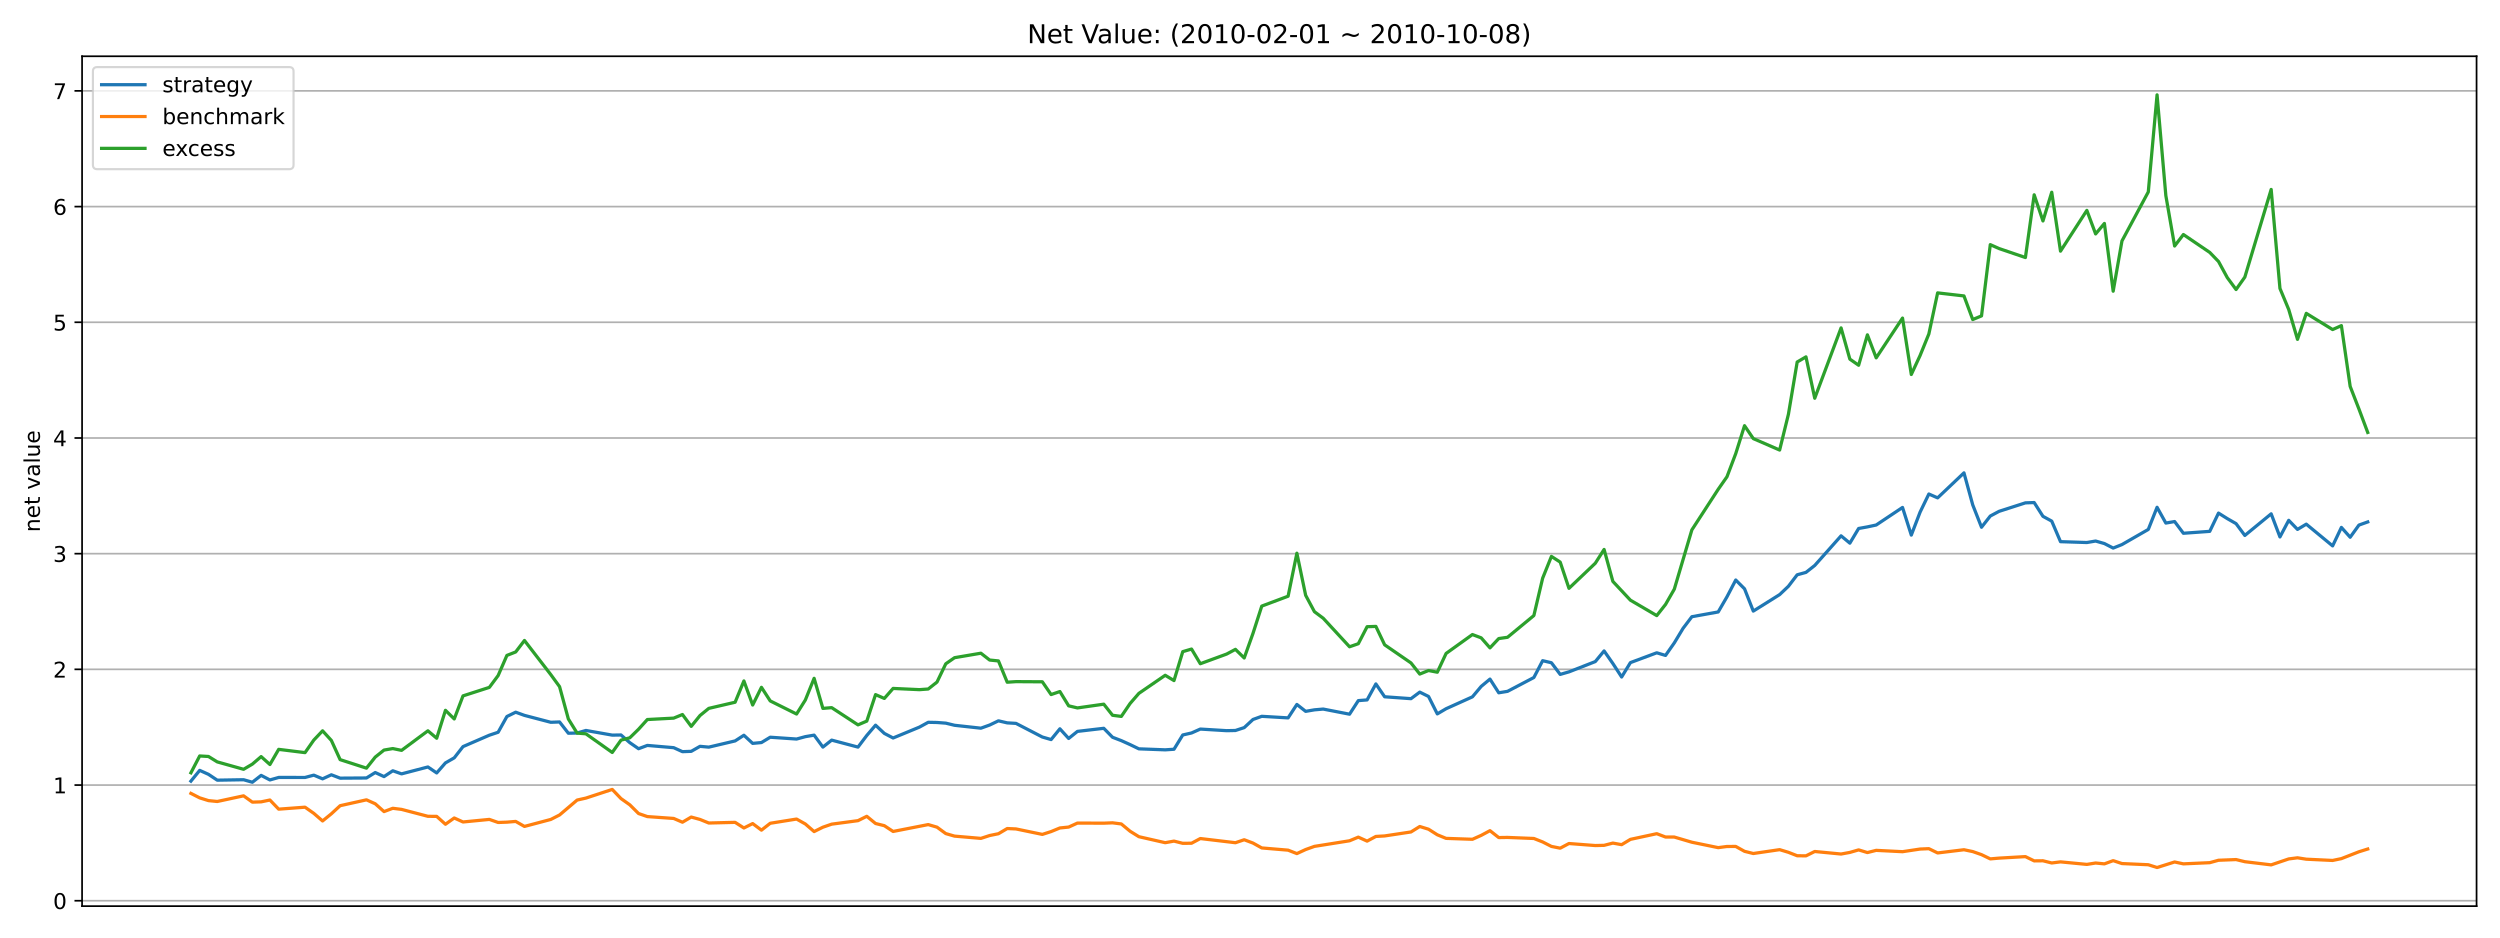<?xml version="1.0" encoding="utf-8" standalone="no"?>
<!DOCTYPE svg PUBLIC "-//W3C//DTD SVG 1.1//EN"
  "http://www.w3.org/Graphics/SVG/1.1/DTD/svg11.dtd">
<!-- Created with matplotlib (https://matplotlib.org/) -->
<svg height="432pt" version="1.1" viewBox="0 0 1152 432" width="1152pt" xmlns="http://www.w3.org/2000/svg" xmlns:xlink="http://www.w3.org/1999/xlink">
 <defs>
  <style type="text/css">*{stroke-linecap:butt;stroke-linejoin:round;}</style>
 </defs>
 <g id="figure_1">
  <g id="patch_1">
   <path d="M 0 432 
L 1152 432 
L 1152 0 
L 0 0 
z
" style="fill:#ffffff;"/>
  </g>
  <g id="axes_1">
   <g id="patch_2">
    <path d="M 37.82 417.556 
L 1141.2 417.556 
L 1141.2 25.92 
L 37.82 25.92 
z
" style="fill:#ffffff;"/>
   </g>
   <g id="matplotlib.axis_1"/>
   <g id="matplotlib.axis_2">
    <g id="ytick_1">
     <g id="line2d_1">
      <path clip-path="url(#pe902831d68)" d="M 37.82 415.065 
L 1141.2 415.065 
" style="fill:none;stroke:#b0b0b0;stroke-linecap:square;stroke-width:0.8;"/>
     </g>
     <g id="line2d_2">
      <defs>
       <path d="M 0 0 
L -3.5 0 
" id="mf056d399d0" style="stroke:#000000;stroke-width:0.8;"/>
      </defs>
      <g>
       <use style="stroke:#000000;stroke-width:0.8;" x="37.82" xlink:href="#mf056d399d0" y="415.065"/>
      </g>
     </g>
     <g id="text_1">
      <!-- 0 -->
      <g transform="translate(24.457 418.864)scale(0.1 -0.1)">
       <defs>
        <path d="M 31.781 66.406 
Q 24.172 66.406 20.328 58.906 
Q 16.5 51.422 16.5 36.375 
Q 16.5 21.391 20.328 13.891 
Q 24.172 6.391 31.781 6.391 
Q 39.453 6.391 43.281 13.891 
Q 47.125 21.391 47.125 36.375 
Q 47.125 51.422 43.281 58.906 
Q 39.453 66.406 31.781 66.406 
z
M 31.781 74.219 
Q 44.047 74.219 50.516 64.516 
Q 56.984 54.828 56.984 36.375 
Q 56.984 17.969 50.516 8.266 
Q 44.047 -1.422 31.781 -1.422 
Q 19.531 -1.422 13.062 8.266 
Q 6.594 17.969 6.594 36.375 
Q 6.594 54.828 13.062 64.516 
Q 19.531 74.219 31.781 74.219 
z
" id="DejaVuSans-48"/>
       </defs>
       <use xlink:href="#DejaVuSans-48"/>
      </g>
     </g>
    </g>
    <g id="ytick_2">
     <g id="line2d_3">
      <path clip-path="url(#pe902831d68)" d="M 37.82 361.753 
L 1141.2 361.753 
" style="fill:none;stroke:#b0b0b0;stroke-linecap:square;stroke-width:0.8;"/>
     </g>
     <g id="line2d_4">
      <g>
       <use style="stroke:#000000;stroke-width:0.8;" x="37.82" xlink:href="#mf056d399d0" y="361.753"/>
      </g>
     </g>
     <g id="text_2">
      <!-- 1 -->
      <g transform="translate(24.457 365.553)scale(0.1 -0.1)">
       <defs>
        <path d="M 12.406 8.297 
L 28.516 8.297 
L 28.516 63.922 
L 10.984 60.406 
L 10.984 69.391 
L 28.422 72.906 
L 38.281 72.906 
L 38.281 8.297 
L 54.391 8.297 
L 54.391 0 
L 12.406 0 
z
" id="DejaVuSans-49"/>
       </defs>
       <use xlink:href="#DejaVuSans-49"/>
      </g>
     </g>
    </g>
    <g id="ytick_3">
     <g id="line2d_5">
      <path clip-path="url(#pe902831d68)" d="M 37.82 308.442 
L 1141.2 308.442 
" style="fill:none;stroke:#b0b0b0;stroke-linecap:square;stroke-width:0.8;"/>
     </g>
     <g id="line2d_6">
      <g>
       <use style="stroke:#000000;stroke-width:0.8;" x="37.82" xlink:href="#mf056d399d0" y="308.442"/>
      </g>
     </g>
     <g id="text_3">
      <!-- 2 -->
      <g transform="translate(24.457 312.241)scale(0.1 -0.1)">
       <defs>
        <path d="M 19.188 8.297 
L 53.609 8.297 
L 53.609 0 
L 7.328 0 
L 7.328 8.297 
Q 12.938 14.109 22.625 23.891 
Q 32.328 33.688 34.812 36.531 
Q 39.547 41.844 41.422 45.531 
Q 43.312 49.219 43.312 52.781 
Q 43.312 58.594 39.234 62.25 
Q 35.156 65.922 28.609 65.922 
Q 23.969 65.922 18.812 64.312 
Q 13.672 62.703 7.812 59.422 
L 7.812 69.391 
Q 13.766 71.781 18.938 73 
Q 24.125 74.219 28.422 74.219 
Q 39.75 74.219 46.484 68.547 
Q 53.219 62.891 53.219 53.422 
Q 53.219 48.922 51.531 44.891 
Q 49.859 40.875 45.406 35.406 
Q 44.188 33.984 37.641 27.219 
Q 31.109 20.453 19.188 8.297 
z
" id="DejaVuSans-50"/>
       </defs>
       <use xlink:href="#DejaVuSans-50"/>
      </g>
     </g>
    </g>
    <g id="ytick_4">
     <g id="line2d_7">
      <path clip-path="url(#pe902831d68)" d="M 37.82 255.131 
L 1141.2 255.131 
" style="fill:none;stroke:#b0b0b0;stroke-linecap:square;stroke-width:0.8;"/>
     </g>
     <g id="line2d_8">
      <g>
       <use style="stroke:#000000;stroke-width:0.8;" x="37.82" xlink:href="#mf056d399d0" y="255.131"/>
      </g>
     </g>
     <g id="text_4">
      <!-- 3 -->
      <g transform="translate(24.457 258.93)scale(0.1 -0.1)">
       <defs>
        <path d="M 40.578 39.312 
Q 47.656 37.797 51.625 33 
Q 55.609 28.219 55.609 21.188 
Q 55.609 10.406 48.188 4.484 
Q 40.766 -1.422 27.094 -1.422 
Q 22.516 -1.422 17.656 -0.516 
Q 12.797 0.391 7.625 2.203 
L 7.625 11.719 
Q 11.719 9.328 16.594 8.109 
Q 21.484 6.891 26.812 6.891 
Q 36.078 6.891 40.938 10.547 
Q 45.797 14.203 45.797 21.188 
Q 45.797 27.641 41.281 31.266 
Q 36.766 34.906 28.719 34.906 
L 20.219 34.906 
L 20.219 43.016 
L 29.109 43.016 
Q 36.375 43.016 40.234 45.922 
Q 44.094 48.828 44.094 54.297 
Q 44.094 59.906 40.109 62.906 
Q 36.141 65.922 28.719 65.922 
Q 24.656 65.922 20.016 65.031 
Q 15.375 64.156 9.812 62.312 
L 9.812 71.094 
Q 15.438 72.656 20.344 73.438 
Q 25.25 74.219 29.594 74.219 
Q 40.828 74.219 47.359 69.109 
Q 53.906 64.016 53.906 55.328 
Q 53.906 49.266 50.438 45.094 
Q 46.969 40.922 40.578 39.312 
z
" id="DejaVuSans-51"/>
       </defs>
       <use xlink:href="#DejaVuSans-51"/>
      </g>
     </g>
    </g>
    <g id="ytick_5">
     <g id="line2d_9">
      <path clip-path="url(#pe902831d68)" d="M 37.82 201.82 
L 1141.2 201.82 
" style="fill:none;stroke:#b0b0b0;stroke-linecap:square;stroke-width:0.8;"/>
     </g>
     <g id="line2d_10">
      <g>
       <use style="stroke:#000000;stroke-width:0.8;" x="37.82" xlink:href="#mf056d399d0" y="201.82"/>
      </g>
     </g>
     <g id="text_5">
      <!-- 4 -->
      <g transform="translate(24.457 205.619)scale(0.1 -0.1)">
       <defs>
        <path d="M 37.797 64.312 
L 12.891 25.391 
L 37.797 25.391 
z
M 35.203 72.906 
L 47.609 72.906 
L 47.609 25.391 
L 58.016 25.391 
L 58.016 17.188 
L 47.609 17.188 
L 47.609 0 
L 37.797 0 
L 37.797 17.188 
L 4.891 17.188 
L 4.891 26.703 
z
" id="DejaVuSans-52"/>
       </defs>
       <use xlink:href="#DejaVuSans-52"/>
      </g>
     </g>
    </g>
    <g id="ytick_6">
     <g id="line2d_11">
      <path clip-path="url(#pe902831d68)" d="M 37.82 148.508 
L 1141.2 148.508 
" style="fill:none;stroke:#b0b0b0;stroke-linecap:square;stroke-width:0.8;"/>
     </g>
     <g id="line2d_12">
      <g>
       <use style="stroke:#000000;stroke-width:0.8;" x="37.82" xlink:href="#mf056d399d0" y="148.508"/>
      </g>
     </g>
     <g id="text_6">
      <!-- 5 -->
      <g transform="translate(24.457 152.308)scale(0.1 -0.1)">
       <defs>
        <path d="M 10.797 72.906 
L 49.516 72.906 
L 49.516 64.594 
L 19.828 64.594 
L 19.828 46.734 
Q 21.969 47.469 24.109 47.828 
Q 26.266 48.188 28.422 48.188 
Q 40.625 48.188 47.75 41.5 
Q 54.891 34.812 54.891 23.391 
Q 54.891 11.625 47.562 5.094 
Q 40.234 -1.422 26.906 -1.422 
Q 22.312 -1.422 17.547 -0.641 
Q 12.797 0.141 7.719 1.703 
L 7.719 11.625 
Q 12.109 9.234 16.797 8.062 
Q 21.484 6.891 26.703 6.891 
Q 35.156 6.891 40.078 11.328 
Q 45.016 15.766 45.016 23.391 
Q 45.016 31 40.078 35.438 
Q 35.156 39.891 26.703 39.891 
Q 22.75 39.891 18.812 39.016 
Q 14.891 38.141 10.797 36.281 
z
" id="DejaVuSans-53"/>
       </defs>
       <use xlink:href="#DejaVuSans-53"/>
      </g>
     </g>
    </g>
    <g id="ytick_7">
     <g id="line2d_13">
      <path clip-path="url(#pe902831d68)" d="M 37.82 95.197 
L 1141.2 95.197 
" style="fill:none;stroke:#b0b0b0;stroke-linecap:square;stroke-width:0.8;"/>
     </g>
     <g id="line2d_14">
      <g>
       <use style="stroke:#000000;stroke-width:0.8;" x="37.82" xlink:href="#mf056d399d0" y="95.197"/>
      </g>
     </g>
     <g id="text_7">
      <!-- 6 -->
      <g transform="translate(24.457 98.996)scale(0.1 -0.1)">
       <defs>
        <path d="M 33.016 40.375 
Q 26.375 40.375 22.484 35.828 
Q 18.609 31.297 18.609 23.391 
Q 18.609 15.531 22.484 10.953 
Q 26.375 6.391 33.016 6.391 
Q 39.656 6.391 43.531 10.953 
Q 47.406 15.531 47.406 23.391 
Q 47.406 31.297 43.531 35.828 
Q 39.656 40.375 33.016 40.375 
z
M 52.594 71.297 
L 52.594 62.312 
Q 48.875 64.062 45.094 64.984 
Q 41.312 65.922 37.594 65.922 
Q 27.828 65.922 22.672 59.328 
Q 17.531 52.734 16.797 39.406 
Q 19.672 43.656 24.016 45.922 
Q 28.375 48.188 33.594 48.188 
Q 44.578 48.188 50.953 41.516 
Q 57.328 34.859 57.328 23.391 
Q 57.328 12.156 50.688 5.359 
Q 44.047 -1.422 33.016 -1.422 
Q 20.359 -1.422 13.672 8.266 
Q 6.984 17.969 6.984 36.375 
Q 6.984 53.656 15.188 63.938 
Q 23.391 74.219 37.203 74.219 
Q 40.922 74.219 44.703 73.484 
Q 48.484 72.75 52.594 71.297 
z
" id="DejaVuSans-54"/>
       </defs>
       <use xlink:href="#DejaVuSans-54"/>
      </g>
     </g>
    </g>
    <g id="ytick_8">
     <g id="line2d_15">
      <path clip-path="url(#pe902831d68)" d="M 37.82 41.886 
L 1141.2 41.886 
" style="fill:none;stroke:#b0b0b0;stroke-linecap:square;stroke-width:0.8;"/>
     </g>
     <g id="line2d_16">
      <g>
       <use style="stroke:#000000;stroke-width:0.8;" x="37.82" xlink:href="#mf056d399d0" y="41.886"/>
      </g>
     </g>
     <g id="text_8">
      <!-- 7 -->
      <g transform="translate(24.457 45.685)scale(0.1 -0.1)">
       <defs>
        <path d="M 8.203 72.906 
L 55.078 72.906 
L 55.078 68.703 
L 28.609 0 
L 18.312 0 
L 43.219 64.594 
L 8.203 64.594 
z
" id="DejaVuSans-55"/>
       </defs>
       <use xlink:href="#DejaVuSans-55"/>
      </g>
     </g>
    </g>
    <g id="text_9">
     <!-- net value -->
     <g transform="translate(18.378 245.19)rotate(-90)scale(0.1 -0.1)">
      <defs>
       <path d="M 54.891 33.016 
L 54.891 0 
L 45.906 0 
L 45.906 32.719 
Q 45.906 40.484 42.875 44.328 
Q 39.844 48.188 33.797 48.188 
Q 26.516 48.188 22.312 43.547 
Q 18.109 38.922 18.109 30.906 
L 18.109 0 
L 9.078 0 
L 9.078 54.688 
L 18.109 54.688 
L 18.109 46.188 
Q 21.344 51.125 25.703 53.562 
Q 30.078 56 35.797 56 
Q 45.219 56 50.047 50.172 
Q 54.891 44.344 54.891 33.016 
z
" id="DejaVuSans-110"/>
       <path d="M 56.203 29.594 
L 56.203 25.203 
L 14.891 25.203 
Q 15.484 15.922 20.484 11.062 
Q 25.484 6.203 34.422 6.203 
Q 39.594 6.203 44.453 7.469 
Q 49.312 8.734 54.109 11.281 
L 54.109 2.781 
Q 49.266 0.734 44.188 -0.344 
Q 39.109 -1.422 33.891 -1.422 
Q 20.797 -1.422 13.156 6.188 
Q 5.516 13.812 5.516 26.812 
Q 5.516 40.234 12.766 48.109 
Q 20.016 56 32.328 56 
Q 43.359 56 49.781 48.891 
Q 56.203 41.797 56.203 29.594 
z
M 47.219 32.234 
Q 47.125 39.594 43.094 43.984 
Q 39.062 48.391 32.422 48.391 
Q 24.906 48.391 20.391 44.141 
Q 15.875 39.891 15.188 32.172 
z
" id="DejaVuSans-101"/>
       <path d="M 18.312 70.219 
L 18.312 54.688 
L 36.812 54.688 
L 36.812 47.703 
L 18.312 47.703 
L 18.312 18.016 
Q 18.312 11.328 20.141 9.422 
Q 21.969 7.516 27.594 7.516 
L 36.812 7.516 
L 36.812 0 
L 27.594 0 
Q 17.188 0 13.234 3.875 
Q 9.281 7.766 9.281 18.016 
L 9.281 47.703 
L 2.688 47.703 
L 2.688 54.688 
L 9.281 54.688 
L 9.281 70.219 
z
" id="DejaVuSans-116"/>
       <path id="DejaVuSans-32"/>
       <path d="M 2.984 54.688 
L 12.5 54.688 
L 29.594 8.797 
L 46.688 54.688 
L 56.203 54.688 
L 35.688 0 
L 23.484 0 
z
" id="DejaVuSans-118"/>
       <path d="M 34.281 27.484 
Q 23.391 27.484 19.188 25 
Q 14.984 22.516 14.984 16.5 
Q 14.984 11.719 18.141 8.906 
Q 21.297 6.109 26.703 6.109 
Q 34.188 6.109 38.703 11.406 
Q 43.219 16.703 43.219 25.484 
L 43.219 27.484 
z
M 52.203 31.203 
L 52.203 0 
L 43.219 0 
L 43.219 8.297 
Q 40.141 3.328 35.547 0.953 
Q 30.953 -1.422 24.312 -1.422 
Q 15.922 -1.422 10.953 3.297 
Q 6 8.016 6 15.922 
Q 6 25.141 12.172 29.828 
Q 18.359 34.516 30.609 34.516 
L 43.219 34.516 
L 43.219 35.406 
Q 43.219 41.609 39.141 45 
Q 35.062 48.391 27.688 48.391 
Q 23 48.391 18.547 47.266 
Q 14.109 46.141 10.016 43.891 
L 10.016 52.203 
Q 14.938 54.109 19.578 55.047 
Q 24.219 56 28.609 56 
Q 40.484 56 46.344 49.844 
Q 52.203 43.703 52.203 31.203 
z
" id="DejaVuSans-97"/>
       <path d="M 9.422 75.984 
L 18.406 75.984 
L 18.406 0 
L 9.422 0 
z
" id="DejaVuSans-108"/>
       <path d="M 8.5 21.578 
L 8.5 54.688 
L 17.484 54.688 
L 17.484 21.922 
Q 17.484 14.156 20.5 10.266 
Q 23.531 6.391 29.594 6.391 
Q 36.859 6.391 41.078 11.031 
Q 45.312 15.672 45.312 23.688 
L 45.312 54.688 
L 54.297 54.688 
L 54.297 0 
L 45.312 0 
L 45.312 8.406 
Q 42.047 3.422 37.719 1 
Q 33.406 -1.422 27.688 -1.422 
Q 18.266 -1.422 13.375 4.438 
Q 8.5 10.297 8.5 21.578 
z
M 31.109 56 
z
" id="DejaVuSans-117"/>
      </defs>
      <use xlink:href="#DejaVuSans-110"/>
      <use x="63.379" xlink:href="#DejaVuSans-101"/>
      <use x="124.902" xlink:href="#DejaVuSans-116"/>
      <use x="164.111" xlink:href="#DejaVuSans-32"/>
      <use x="195.898" xlink:href="#DejaVuSans-118"/>
      <use x="255.078" xlink:href="#DejaVuSans-97"/>
      <use x="316.357" xlink:href="#DejaVuSans-108"/>
      <use x="344.141" xlink:href="#DejaVuSans-117"/>
      <use x="407.52" xlink:href="#DejaVuSans-101"/>
     </g>
    </g>
   </g>
   <g id="line2d_17">
    <path clip-path="url(#pe902831d68)" d="M 87.974 359.949 
L 92.018 354.989 
L 96.063 356.806 
L 100.108 359.505 
L 112.242 359.299 
L 116.286 360.455 
L 120.331 357.297 
L 124.375 359.396 
L 128.42 358.252 
L 140.554 358.256 
L 144.599 357.189 
L 148.643 358.888 
L 152.688 357.024 
L 156.733 358.572 
L 168.867 358.492 
L 172.911 355.986 
L 176.956 357.85 
L 181.001 355.175 
L 185.045 356.596 
L 197.179 353.417 
L 201.224 356.169 
L 205.268 351.536 
L 209.313 349.214 
L 213.358 344.034 
L 225.492 338.78 
L 229.536 337.427 
L 233.581 330.17 
L 237.626 328.183 
L 241.67 329.647 
L 253.804 332.827 
L 257.849 332.68 
L 261.894 337.871 
L 265.938 337.781 
L 269.983 336.593 
L 282.117 338.742 
L 286.161 338.677 
L 290.206 342.21 
L 294.251 345.005 
L 298.295 343.491 
L 310.429 344.531 
L 314.474 346.366 
L 318.519 346.216 
L 322.563 343.908 
L 326.608 344.28 
L 338.742 341.415 
L 342.786 338.809 
L 346.831 342.546 
L 350.876 342.168 
L 354.92 339.71 
L 367.054 340.548 
L 371.099 339.45 
L 375.144 338.754 
L 379.188 344.256 
L 383.233 341.05 
L 395.367 344.261 
L 399.412 338.906 
L 403.456 334.169 
L 407.501 337.952 
L 411.545 340.065 
L 423.679 335.05 
L 427.724 332.835 
L 431.769 332.921 
L 435.813 333.227 
L 439.858 334.21 
L 451.992 335.548 
L 456.037 334.092 
L 460.081 332.158 
L 464.126 333.098 
L 468.171 333.335 
L 480.305 339.616 
L 484.349 340.793 
L 488.394 335.835 
L 492.438 340.278 
L 496.483 337.025 
L 508.617 335.605 
L 512.662 339.731 
L 516.706 341.283 
L 520.751 343.112 
L 524.796 345.066 
L 536.93 345.523 
L 540.974 345.255 
L 545.019 338.675 
L 549.064 337.75 
L 553.108 335.953 
L 565.242 336.694 
L 569.287 336.608 
L 573.331 335.286 
L 577.376 331.537 
L 581.421 330.076 
L 593.555 330.799 
L 597.599 324.612 
L 601.644 327.788 
L 605.689 327.093 
L 609.733 326.739 
L 621.867 329.099 
L 625.912 322.842 
L 629.956 322.524 
L 634.001 315.155 
L 638.046 321.075 
L 650.18 321.947 
L 654.224 318.929 
L 658.269 320.925 
L 662.314 328.962 
L 666.358 326.577 
L 678.492 321.104 
L 682.537 316.296 
L 686.582 312.929 
L 690.626 319.238 
L 694.671 318.572 
L 706.805 312.2 
L 710.849 304.447 
L 714.894 305.389 
L 718.939 310.762 
L 722.983 309.599 
L 735.117 304.854 
L 739.162 299.948 
L 743.207 305.741 
L 747.251 311.959 
L 751.296 305.33 
L 763.43 300.808 
L 767.475 302.02 
L 771.519 296.24 
L 775.564 289.527 
L 779.608 284.18 
L 791.742 281.989 
L 795.787 275.01 
L 799.832 267.278 
L 803.876 271.32 
L 807.921 281.59 
L 820.055 273.994 
L 824.1 270.157 
L 828.144 264.867 
L 832.189 263.754 
L 836.234 260.563 
L 848.367 246.911 
L 852.412 250.287 
L 856.457 243.524 
L 860.501 242.79 
L 864.546 241.925 
L 876.68 233.831 
L 880.725 246.573 
L 884.769 236.011 
L 888.814 227.643 
L 892.859 229.415 
L 904.993 217.897 
L 909.037 232.66 
L 913.082 242.95 
L 917.126 237.79 
L 921.171 235.624 
L 933.305 231.719 
L 937.35 231.578 
L 941.394 237.922 
L 945.439 240.132 
L 949.484 249.598 
L 961.618 249.995 
L 965.662 249.313 
L 969.707 250.472 
L 973.752 252.551 
L 977.796 250.94 
L 989.93 243.967 
L 993.975 233.764 
L 998.019 241.023 
L 1002.064 240.331 
L 1006.109 245.727 
L 1018.243 244.85 
L 1022.287 236.436 
L 1026.332 238.969 
L 1030.377 241.286 
L 1034.421 246.733 
L 1046.555 236.774 
L 1050.6 247.42 
L 1054.645 239.768 
L 1058.689 243.949 
L 1062.734 241.533 
L 1074.868 251.549 
L 1078.912 243.038 
L 1082.957 247.557 
L 1087.002 241.952 
L 1091.046 240.507 
L 1091.046 240.507 
" style="fill:none;stroke:#1f77b4;stroke-linecap:square;stroke-width:1.5;"/>
   </g>
   <g id="line2d_18">
    <path clip-path="url(#pe902831d68)" d="M 87.974 365.597 
L 92.018 367.654 
L 96.063 368.921 
L 100.108 369.326 
L 112.242 366.718 
L 116.286 369.622 
L 120.331 369.492 
L 124.375 368.65 
L 128.42 372.86 
L 140.554 371.952 
L 144.599 374.793 
L 148.643 378.296 
L 152.688 374.996 
L 156.733 371.264 
L 168.867 368.562 
L 172.911 370.38 
L 176.956 373.975 
L 181.001 372.461 
L 185.045 372.971 
L 197.179 376.153 
L 201.224 376.191 
L 205.268 379.811 
L 209.313 376.925 
L 213.358 378.765 
L 225.492 377.585 
L 229.536 378.996 
L 233.581 378.851 
L 237.626 378.513 
L 241.67 380.817 
L 253.804 377.6 
L 257.849 375.539 
L 265.938 368.669 
L 269.983 367.761 
L 282.117 363.769 
L 286.161 367.991 
L 290.206 370.853 
L 294.251 374.875 
L 298.295 376.279 
L 310.429 377.142 
L 314.474 378.876 
L 318.519 376.497 
L 322.563 377.602 
L 326.608 379.243 
L 338.742 378.937 
L 342.786 381.532 
L 346.831 379.505 
L 350.876 382.531 
L 354.92 379.363 
L 367.054 377.419 
L 371.099 379.687 
L 375.144 383.186 
L 379.188 381.175 
L 383.233 379.773 
L 395.367 378.156 
L 399.412 376.154 
L 403.456 379.469 
L 407.501 380.476 
L 411.545 383.134 
L 427.724 379.97 
L 431.769 381.157 
L 435.813 384.117 
L 439.858 385.287 
L 451.992 386.328 
L 456.037 385.008 
L 460.081 384.181 
L 464.126 381.79 
L 468.171 381.975 
L 480.305 384.492 
L 484.349 383.188 
L 488.394 381.526 
L 492.438 381.115 
L 496.483 379.275 
L 508.617 379.319 
L 512.662 379.157 
L 516.706 379.677 
L 520.751 383.036 
L 524.796 385.548 
L 536.93 388.314 
L 540.974 387.584 
L 545.019 388.604 
L 549.064 388.559 
L 553.108 386.398 
L 569.287 388.324 
L 573.331 386.957 
L 577.376 388.482 
L 581.421 390.731 
L 593.555 391.754 
L 597.599 393.333 
L 601.644 391.466 
L 605.689 390.011 
L 621.867 387.432 
L 625.912 385.754 
L 629.956 387.591 
L 634.001 385.434 
L 638.046 385.201 
L 650.18 383.365 
L 654.224 380.854 
L 658.269 382.099 
L 662.314 384.67 
L 666.358 386.324 
L 678.492 386.743 
L 682.537 384.941 
L 686.582 382.768 
L 690.626 385.953 
L 694.671 385.89 
L 706.805 386.372 
L 710.849 387.967 
L 714.894 390.027 
L 718.939 390.84 
L 722.983 388.694 
L 735.117 389.627 
L 739.162 389.531 
L 743.207 388.494 
L 747.251 389.219 
L 751.296 386.78 
L 763.43 384.164 
L 767.475 385.698 
L 771.519 385.715 
L 779.608 388.096 
L 791.742 390.594 
L 795.787 390.058 
L 799.832 390.044 
L 803.876 392.289 
L 807.921 393.297 
L 820.055 391.52 
L 824.1 392.746 
L 828.144 394.331 
L 832.189 394.375 
L 836.234 392.365 
L 848.367 393.536 
L 852.412 392.795 
L 856.457 391.63 
L 860.501 392.86 
L 864.546 391.846 
L 876.68 392.46 
L 884.769 391.242 
L 888.814 391.072 
L 892.859 393.038 
L 904.993 391.561 
L 909.037 392.403 
L 913.082 393.824 
L 917.126 395.775 
L 921.171 395.424 
L 933.305 394.727 
L 937.35 396.693 
L 941.394 396.649 
L 945.439 397.656 
L 949.484 397.151 
L 961.618 398.317 
L 965.662 397.678 
L 969.707 398.072 
L 973.752 396.587 
L 977.796 397.927 
L 989.93 398.472 
L 993.975 399.754 
L 1002.064 397.2 
L 1006.109 398.065 
L 1018.243 397.521 
L 1022.287 396.408 
L 1030.377 396.09 
L 1034.421 397.07 
L 1046.555 398.534 
L 1054.645 395.792 
L 1058.689 395.279 
L 1062.734 395.916 
L 1074.868 396.494 
L 1078.912 395.654 
L 1087.002 392.491 
L 1091.046 391.227 
L 1091.046 391.227 
" style="fill:none;stroke:#ff7f0e;stroke-linecap:square;stroke-width:1.5;"/>
   </g>
   <g id="line2d_19">
    <path clip-path="url(#pe902831d68)" d="M 87.974 356.106 
L 92.018 348.348 
L 96.063 348.583 
L 100.108 351.079 
L 112.242 354.492 
L 116.286 352.108 
L 120.331 348.647 
L 124.375 352.287 
L 128.42 345.304 
L 140.554 346.808 
L 144.599 341.028 
L 148.643 336.761 
L 152.688 341.194 
L 156.733 350.043 
L 168.867 353.962 
L 172.911 348.868 
L 176.956 345.629 
L 181.001 344.941 
L 185.045 345.766 
L 197.179 336.759 
L 201.224 340.179 
L 205.268 327.315 
L 209.313 331.292 
L 213.358 320.659 
L 225.492 316.746 
L 229.536 311.299 
L 233.581 302.017 
L 237.626 300.427 
L 241.67 295.133 
L 253.804 310.862 
L 257.849 316.409 
L 261.894 331.297 
L 265.938 337.814 
L 269.983 338.139 
L 282.117 346.736 
L 286.161 341.055 
L 290.206 339.978 
L 294.251 336.029 
L 298.295 331.56 
L 310.429 330.914 
L 314.474 329.255 
L 318.519 334.709 
L 322.563 329.714 
L 326.608 326.42 
L 338.742 323.59 
L 342.786 313.784 
L 346.831 324.868 
L 350.876 316.723 
L 354.92 322.983 
L 367.054 329.021 
L 371.099 322.569 
L 375.144 312.57 
L 379.188 326.427 
L 383.233 326.08 
L 395.367 334.017 
L 399.412 332.284 
L 403.456 320.083 
L 407.501 321.836 
L 411.545 317.228 
L 423.679 317.791 
L 427.724 317.496 
L 431.769 314.299 
L 435.813 305.878 
L 439.858 303.062 
L 451.992 301 
L 456.037 304.149 
L 460.081 304.552 
L 464.126 314.363 
L 468.171 314.095 
L 480.305 314.172 
L 484.349 320.05 
L 488.394 318.662 
L 492.438 325.249 
L 496.483 326.211 
L 508.617 324.484 
L 512.662 329.599 
L 516.706 330.121 
L 520.751 324.164 
L 524.796 319.504 
L 536.93 311.172 
L 540.974 313.607 
L 545.019 300.277 
L 549.064 299.083 
L 553.108 305.841 
L 565.242 301.388 
L 569.287 299.225 
L 573.331 303.194 
L 577.376 291.87 
L 581.421 279.292 
L 593.555 274.737 
L 597.599 254.927 
L 601.644 274.311 
L 605.689 281.865 
L 609.733 284.882 
L 621.867 298.031 
L 625.912 296.622 
L 629.956 288.789 
L 634.001 288.648 
L 638.046 297.133 
L 650.18 305.479 
L 654.224 310.608 
L 658.269 308.974 
L 662.314 309.758 
L 666.358 301.11 
L 678.492 292.401 
L 682.537 293.926 
L 686.582 298.537 
L 690.626 294.244 
L 694.671 293.663 
L 706.805 283.642 
L 710.849 266.432 
L 714.894 256.398 
L 718.939 259.018 
L 722.983 271.101 
L 735.117 259.533 
L 739.162 253.195 
L 743.207 267.913 
L 751.296 276.562 
L 763.43 283.664 
L 767.475 278.534 
L 771.519 271.479 
L 779.608 244.171 
L 791.742 225.48 
L 795.787 219.692 
L 799.832 209.011 
L 803.876 196.163 
L 807.921 202.112 
L 820.055 207.381 
L 824.1 190.914 
L 828.144 166.812 
L 832.189 164.448 
L 836.234 183.506 
L 848.367 151.099 
L 852.412 165.486 
L 856.457 168.301 
L 860.501 154.297 
L 864.546 164.89 
L 876.68 146.58 
L 880.725 172.561 
L 884.769 163.835 
L 888.814 153.891 
L 892.859 134.96 
L 904.993 136.365 
L 909.037 147.243 
L 913.082 145.561 
L 917.126 112.728 
L 921.171 114.531 
L 933.305 118.663 
L 937.35 89.778 
L 941.394 101.811 
L 945.439 88.584 
L 949.484 115.731 
L 961.618 96.954 
L 965.662 107.787 
L 969.707 102.975 
L 973.752 134.177 
L 977.796 111.03 
L 989.93 88.449 
L 993.975 43.722 
L 998.019 90.132 
L 1002.064 113.361 
L 1006.109 108.073 
L 1018.243 116.305 
L 1022.287 120.492 
L 1026.332 127.921 
L 1030.377 133.401 
L 1034.421 127.688 
L 1046.555 87.299 
L 1050.6 132.91 
L 1054.645 142.627 
L 1058.689 156.377 
L 1062.734 144.396 
L 1074.868 151.857 
L 1078.912 150.051 
L 1082.957 178.06 
L 1087.002 188.478 
L 1091.046 199.27 
L 1091.046 199.27 
" style="fill:none;stroke:#2ca02c;stroke-linecap:square;stroke-width:1.5;"/>
   </g>
   <g id="patch_3">
    <path d="M 37.82 417.556 
L 37.82 25.92 
" style="fill:none;stroke:#000000;stroke-linecap:square;stroke-linejoin:miter;stroke-width:0.8;"/>
   </g>
   <g id="patch_4">
    <path d="M 1141.2 417.556 
L 1141.2 25.92 
" style="fill:none;stroke:#000000;stroke-linecap:square;stroke-linejoin:miter;stroke-width:0.8;"/>
   </g>
   <g id="patch_5">
    <path d="M 37.82 417.556 
L 1141.2 417.556 
" style="fill:none;stroke:#000000;stroke-linecap:square;stroke-linejoin:miter;stroke-width:0.8;"/>
   </g>
   <g id="patch_6">
    <path d="M 37.82 25.92 
L 1141.2 25.92 
" style="fill:none;stroke:#000000;stroke-linecap:square;stroke-linejoin:miter;stroke-width:0.8;"/>
   </g>
   <g id="text_10">
    <!-- Net Value: (2010-02-01 ~ 2010-10-08) -->
    <g transform="translate(473.402 19.92)scale(0.12 -0.12)">
     <defs>
      <path d="M 9.812 72.906 
L 23.094 72.906 
L 55.422 11.922 
L 55.422 72.906 
L 64.984 72.906 
L 64.984 0 
L 51.703 0 
L 19.391 60.984 
L 19.391 0 
L 9.812 0 
z
" id="DejaVuSans-78"/>
      <path d="M 28.609 0 
L 0.781 72.906 
L 11.078 72.906 
L 34.188 11.531 
L 57.328 72.906 
L 67.578 72.906 
L 39.797 0 
z
" id="DejaVuSans-86"/>
      <path d="M 11.719 12.406 
L 22.016 12.406 
L 22.016 0 
L 11.719 0 
z
M 11.719 51.703 
L 22.016 51.703 
L 22.016 39.312 
L 11.719 39.312 
z
" id="DejaVuSans-58"/>
      <path d="M 31 75.875 
Q 24.469 64.656 21.281 53.656 
Q 18.109 42.672 18.109 31.391 
Q 18.109 20.125 21.312 9.062 
Q 24.516 -2 31 -13.188 
L 23.188 -13.188 
Q 15.875 -1.703 12.234 9.375 
Q 8.594 20.453 8.594 31.391 
Q 8.594 42.281 12.203 53.312 
Q 15.828 64.359 23.188 75.875 
z
" id="DejaVuSans-40"/>
      <path d="M 4.891 31.391 
L 31.203 31.391 
L 31.203 23.391 
L 4.891 23.391 
z
" id="DejaVuSans-45"/>
      <path d="M 73.188 39.891 
L 73.188 31.203 
Q 68.062 27.344 63.688 25.688 
Q 59.328 24.031 54.594 24.031 
Q 49.219 24.031 42.094 26.906 
Q 41.547 27.094 41.312 27.203 
Q 40.969 27.344 40.234 27.594 
Q 32.672 30.609 28.078 30.609 
Q 23.781 30.609 19.578 28.734 
Q 15.375 26.859 10.594 22.797 
L 10.594 31.5 
Q 15.719 35.359 20.094 37.031 
Q 24.469 38.719 29.203 38.719 
Q 34.578 38.719 41.75 35.797 
Q 42.234 35.594 42.484 35.5 
Q 42.875 35.359 43.562 35.109 
Q 51.125 32.078 55.719 32.078 
Q 59.906 32.078 64.031 33.938 
Q 68.172 35.797 73.188 39.891 
z
" id="DejaVuSans-126"/>
      <path d="M 31.781 34.625 
Q 24.75 34.625 20.719 30.859 
Q 16.703 27.094 16.703 20.516 
Q 16.703 13.922 20.719 10.156 
Q 24.75 6.391 31.781 6.391 
Q 38.812 6.391 42.859 10.172 
Q 46.922 13.969 46.922 20.516 
Q 46.922 27.094 42.891 30.859 
Q 38.875 34.625 31.781 34.625 
z
M 21.922 38.812 
Q 15.578 40.375 12.031 44.719 
Q 8.5 49.078 8.5 55.328 
Q 8.5 64.062 14.719 69.141 
Q 20.953 74.219 31.781 74.219 
Q 42.672 74.219 48.875 69.141 
Q 55.078 64.062 55.078 55.328 
Q 55.078 49.078 51.531 44.719 
Q 48 40.375 41.703 38.812 
Q 48.828 37.156 52.797 32.312 
Q 56.781 27.484 56.781 20.516 
Q 56.781 9.906 50.312 4.234 
Q 43.844 -1.422 31.781 -1.422 
Q 19.734 -1.422 13.25 4.234 
Q 6.781 9.906 6.781 20.516 
Q 6.781 27.484 10.781 32.312 
Q 14.797 37.156 21.922 38.812 
z
M 18.312 54.391 
Q 18.312 48.734 21.844 45.562 
Q 25.391 42.391 31.781 42.391 
Q 38.141 42.391 41.719 45.562 
Q 45.312 48.734 45.312 54.391 
Q 45.312 60.062 41.719 63.234 
Q 38.141 66.406 31.781 66.406 
Q 25.391 66.406 21.844 63.234 
Q 18.312 60.062 18.312 54.391 
z
" id="DejaVuSans-56"/>
      <path d="M 8.016 75.875 
L 15.828 75.875 
Q 23.141 64.359 26.781 53.312 
Q 30.422 42.281 30.422 31.391 
Q 30.422 20.453 26.781 9.375 
Q 23.141 -1.703 15.828 -13.188 
L 8.016 -13.188 
Q 14.5 -2 17.703 9.062 
Q 20.906 20.125 20.906 31.391 
Q 20.906 42.672 17.703 53.656 
Q 14.5 64.656 8.016 75.875 
z
" id="DejaVuSans-41"/>
     </defs>
     <use xlink:href="#DejaVuSans-78"/>
     <use x="74.805" xlink:href="#DejaVuSans-101"/>
     <use x="136.328" xlink:href="#DejaVuSans-116"/>
     <use x="175.537" xlink:href="#DejaVuSans-32"/>
     <use x="207.324" xlink:href="#DejaVuSans-86"/>
     <use x="267.982" xlink:href="#DejaVuSans-97"/>
     <use x="329.262" xlink:href="#DejaVuSans-108"/>
     <use x="357.045" xlink:href="#DejaVuSans-117"/>
     <use x="420.424" xlink:href="#DejaVuSans-101"/>
     <use x="481.947" xlink:href="#DejaVuSans-58"/>
     <use x="515.639" xlink:href="#DejaVuSans-32"/>
     <use x="547.426" xlink:href="#DejaVuSans-40"/>
     <use x="586.439" xlink:href="#DejaVuSans-50"/>
     <use x="650.062" xlink:href="#DejaVuSans-48"/>
     <use x="713.686" xlink:href="#DejaVuSans-49"/>
     <use x="777.309" xlink:href="#DejaVuSans-48"/>
     <use x="840.932" xlink:href="#DejaVuSans-45"/>
     <use x="877.016" xlink:href="#DejaVuSans-48"/>
     <use x="940.639" xlink:href="#DejaVuSans-50"/>
     <use x="1004.262" xlink:href="#DejaVuSans-45"/>
     <use x="1040.346" xlink:href="#DejaVuSans-48"/>
     <use x="1103.969" xlink:href="#DejaVuSans-49"/>
     <use x="1167.592" xlink:href="#DejaVuSans-32"/>
     <use x="1199.379" xlink:href="#DejaVuSans-126"/>
     <use x="1283.168" xlink:href="#DejaVuSans-32"/>
     <use x="1314.955" xlink:href="#DejaVuSans-50"/>
     <use x="1378.578" xlink:href="#DejaVuSans-48"/>
     <use x="1442.201" xlink:href="#DejaVuSans-49"/>
     <use x="1505.824" xlink:href="#DejaVuSans-48"/>
     <use x="1569.447" xlink:href="#DejaVuSans-45"/>
     <use x="1605.531" xlink:href="#DejaVuSans-49"/>
     <use x="1669.154" xlink:href="#DejaVuSans-48"/>
     <use x="1732.777" xlink:href="#DejaVuSans-45"/>
     <use x="1768.861" xlink:href="#DejaVuSans-48"/>
     <use x="1832.484" xlink:href="#DejaVuSans-56"/>
     <use x="1896.107" xlink:href="#DejaVuSans-41"/>
    </g>
   </g>
   <g id="legend_1">
    <g id="patch_7">
     <path d="M 44.82 77.954 
L 133.265 77.954 
Q 135.265 77.954 135.265 75.954 
L 135.265 32.92 
Q 135.265 30.92 133.265 30.92 
L 44.82 30.92 
Q 42.82 30.92 42.82 32.92 
L 42.82 75.954 
Q 42.82 77.954 44.82 77.954 
z
" style="fill:#ffffff;opacity:0.8;stroke:#cccccc;stroke-linejoin:miter;"/>
    </g>
    <g id="line2d_20">
     <path d="M 46.82 39.018 
L 66.82 39.018 
" style="fill:none;stroke:#1f77b4;stroke-linecap:square;stroke-width:1.5;"/>
    </g>
    <g id="line2d_21"/>
    <g id="text_11">
     <!-- strategy -->
     <g transform="translate(74.82 42.518)scale(0.1 -0.1)">
      <defs>
       <path d="M 44.281 53.078 
L 44.281 44.578 
Q 40.484 46.531 36.375 47.5 
Q 32.281 48.484 27.875 48.484 
Q 21.188 48.484 17.844 46.438 
Q 14.5 44.391 14.5 40.281 
Q 14.5 37.156 16.891 35.375 
Q 19.281 33.594 26.516 31.984 
L 29.594 31.297 
Q 39.156 29.25 43.188 25.516 
Q 47.219 21.781 47.219 15.094 
Q 47.219 7.469 41.188 3.016 
Q 35.156 -1.422 24.609 -1.422 
Q 20.219 -1.422 15.453 -0.562 
Q 10.688 0.297 5.422 2 
L 5.422 11.281 
Q 10.406 8.688 15.234 7.391 
Q 20.062 6.109 24.812 6.109 
Q 31.156 6.109 34.562 8.281 
Q 37.984 10.453 37.984 14.406 
Q 37.984 18.062 35.516 20.016 
Q 33.062 21.969 24.703 23.781 
L 21.578 24.516 
Q 13.234 26.266 9.516 29.906 
Q 5.812 33.547 5.812 39.891 
Q 5.812 47.609 11.281 51.797 
Q 16.75 56 26.812 56 
Q 31.781 56 36.172 55.266 
Q 40.578 54.547 44.281 53.078 
z
" id="DejaVuSans-115"/>
       <path d="M 41.109 46.297 
Q 39.594 47.172 37.812 47.578 
Q 36.031 48 33.891 48 
Q 26.266 48 22.188 43.047 
Q 18.109 38.094 18.109 28.812 
L 18.109 0 
L 9.078 0 
L 9.078 54.688 
L 18.109 54.688 
L 18.109 46.188 
Q 20.953 51.172 25.484 53.578 
Q 30.031 56 36.531 56 
Q 37.453 56 38.578 55.875 
Q 39.703 55.766 41.062 55.516 
z
" id="DejaVuSans-114"/>
       <path d="M 45.406 27.984 
Q 45.406 37.75 41.375 43.109 
Q 37.359 48.484 30.078 48.484 
Q 22.859 48.484 18.828 43.109 
Q 14.797 37.75 14.797 27.984 
Q 14.797 18.266 18.828 12.891 
Q 22.859 7.516 30.078 7.516 
Q 37.359 7.516 41.375 12.891 
Q 45.406 18.266 45.406 27.984 
z
M 54.391 6.781 
Q 54.391 -7.172 48.188 -13.984 
Q 42 -20.797 29.203 -20.797 
Q 24.469 -20.797 20.266 -20.094 
Q 16.062 -19.391 12.109 -17.922 
L 12.109 -9.188 
Q 16.062 -11.328 19.922 -12.344 
Q 23.781 -13.375 27.781 -13.375 
Q 36.625 -13.375 41.016 -8.766 
Q 45.406 -4.156 45.406 5.172 
L 45.406 9.625 
Q 42.625 4.781 38.281 2.391 
Q 33.938 0 27.875 0 
Q 17.828 0 11.672 7.656 
Q 5.516 15.328 5.516 27.984 
Q 5.516 40.672 11.672 48.328 
Q 17.828 56 27.875 56 
Q 33.938 56 38.281 53.609 
Q 42.625 51.219 45.406 46.391 
L 45.406 54.688 
L 54.391 54.688 
z
" id="DejaVuSans-103"/>
       <path d="M 32.172 -5.078 
Q 28.375 -14.844 24.75 -17.812 
Q 21.141 -20.797 15.094 -20.797 
L 7.906 -20.797 
L 7.906 -13.281 
L 13.188 -13.281 
Q 16.891 -13.281 18.938 -11.516 
Q 21 -9.766 23.484 -3.219 
L 25.094 0.875 
L 2.984 54.688 
L 12.5 54.688 
L 29.594 11.922 
L 46.688 54.688 
L 56.203 54.688 
z
" id="DejaVuSans-121"/>
      </defs>
      <use xlink:href="#DejaVuSans-115"/>
      <use x="52.1" xlink:href="#DejaVuSans-116"/>
      <use x="91.309" xlink:href="#DejaVuSans-114"/>
      <use x="132.422" xlink:href="#DejaVuSans-97"/>
      <use x="193.701" xlink:href="#DejaVuSans-116"/>
      <use x="232.91" xlink:href="#DejaVuSans-101"/>
      <use x="294.434" xlink:href="#DejaVuSans-103"/>
      <use x="357.91" xlink:href="#DejaVuSans-121"/>
     </g>
    </g>
    <g id="line2d_22">
     <path d="M 46.82 53.697 
L 66.82 53.697 
" style="fill:none;stroke:#ff7f0e;stroke-linecap:square;stroke-width:1.5;"/>
    </g>
    <g id="line2d_23"/>
    <g id="text_12">
     <!-- benchmark -->
     <g transform="translate(74.82 57.197)scale(0.1 -0.1)">
      <defs>
       <path d="M 48.688 27.297 
Q 48.688 37.203 44.609 42.844 
Q 40.531 48.484 33.406 48.484 
Q 26.266 48.484 22.188 42.844 
Q 18.109 37.203 18.109 27.297 
Q 18.109 17.391 22.188 11.75 
Q 26.266 6.109 33.406 6.109 
Q 40.531 6.109 44.609 11.75 
Q 48.688 17.391 48.688 27.297 
z
M 18.109 46.391 
Q 20.953 51.266 25.266 53.625 
Q 29.594 56 35.594 56 
Q 45.562 56 51.781 48.094 
Q 58.016 40.188 58.016 27.297 
Q 58.016 14.406 51.781 6.484 
Q 45.562 -1.422 35.594 -1.422 
Q 29.594 -1.422 25.266 0.953 
Q 20.953 3.328 18.109 8.203 
L 18.109 0 
L 9.078 0 
L 9.078 75.984 
L 18.109 75.984 
z
" id="DejaVuSans-98"/>
       <path d="M 48.781 52.594 
L 48.781 44.188 
Q 44.969 46.297 41.141 47.344 
Q 37.312 48.391 33.406 48.391 
Q 24.656 48.391 19.812 42.844 
Q 14.984 37.312 14.984 27.297 
Q 14.984 17.281 19.812 11.734 
Q 24.656 6.203 33.406 6.203 
Q 37.312 6.203 41.141 7.25 
Q 44.969 8.297 48.781 10.406 
L 48.781 2.094 
Q 45.016 0.344 40.984 -0.531 
Q 36.969 -1.422 32.422 -1.422 
Q 20.062 -1.422 12.781 6.344 
Q 5.516 14.109 5.516 27.297 
Q 5.516 40.672 12.859 48.328 
Q 20.219 56 33.016 56 
Q 37.156 56 41.109 55.141 
Q 45.062 54.297 48.781 52.594 
z
" id="DejaVuSans-99"/>
       <path d="M 54.891 33.016 
L 54.891 0 
L 45.906 0 
L 45.906 32.719 
Q 45.906 40.484 42.875 44.328 
Q 39.844 48.188 33.797 48.188 
Q 26.516 48.188 22.312 43.547 
Q 18.109 38.922 18.109 30.906 
L 18.109 0 
L 9.078 0 
L 9.078 75.984 
L 18.109 75.984 
L 18.109 46.188 
Q 21.344 51.125 25.703 53.562 
Q 30.078 56 35.797 56 
Q 45.219 56 50.047 50.172 
Q 54.891 44.344 54.891 33.016 
z
" id="DejaVuSans-104"/>
       <path d="M 52 44.188 
Q 55.375 50.25 60.062 53.125 
Q 64.75 56 71.094 56 
Q 79.641 56 84.281 50.016 
Q 88.922 44.047 88.922 33.016 
L 88.922 0 
L 79.891 0 
L 79.891 32.719 
Q 79.891 40.578 77.094 44.375 
Q 74.312 48.188 68.609 48.188 
Q 61.625 48.188 57.562 43.547 
Q 53.516 38.922 53.516 30.906 
L 53.516 0 
L 44.484 0 
L 44.484 32.719 
Q 44.484 40.625 41.703 44.406 
Q 38.922 48.188 33.109 48.188 
Q 26.219 48.188 22.156 43.531 
Q 18.109 38.875 18.109 30.906 
L 18.109 0 
L 9.078 0 
L 9.078 54.688 
L 18.109 54.688 
L 18.109 46.188 
Q 21.188 51.219 25.484 53.609 
Q 29.781 56 35.688 56 
Q 41.656 56 45.828 52.969 
Q 50 49.953 52 44.188 
z
" id="DejaVuSans-109"/>
       <path d="M 9.078 75.984 
L 18.109 75.984 
L 18.109 31.109 
L 44.922 54.688 
L 56.391 54.688 
L 27.391 29.109 
L 57.625 0 
L 45.906 0 
L 18.109 26.703 
L 18.109 0 
L 9.078 0 
z
" id="DejaVuSans-107"/>
      </defs>
      <use xlink:href="#DejaVuSans-98"/>
      <use x="63.477" xlink:href="#DejaVuSans-101"/>
      <use x="125" xlink:href="#DejaVuSans-110"/>
      <use x="188.379" xlink:href="#DejaVuSans-99"/>
      <use x="243.359" xlink:href="#DejaVuSans-104"/>
      <use x="306.738" xlink:href="#DejaVuSans-109"/>
      <use x="404.15" xlink:href="#DejaVuSans-97"/>
      <use x="465.43" xlink:href="#DejaVuSans-114"/>
      <use x="506.543" xlink:href="#DejaVuSans-107"/>
     </g>
    </g>
    <g id="line2d_24">
     <path d="M 46.82 68.375 
L 66.82 68.375 
" style="fill:none;stroke:#2ca02c;stroke-linecap:square;stroke-width:1.5;"/>
    </g>
    <g id="line2d_25"/>
    <g id="text_13">
     <!-- excess -->
     <g transform="translate(74.82 71.875)scale(0.1 -0.1)">
      <defs>
       <path d="M 54.891 54.688 
L 35.109 28.078 
L 55.906 0 
L 45.312 0 
L 29.391 21.484 
L 13.484 0 
L 2.875 0 
L 24.125 28.609 
L 4.688 54.688 
L 15.281 54.688 
L 29.781 35.203 
L 44.281 54.688 
z
" id="DejaVuSans-120"/>
      </defs>
      <use xlink:href="#DejaVuSans-101"/>
      <use x="59.773" xlink:href="#DejaVuSans-120"/>
      <use x="117.203" xlink:href="#DejaVuSans-99"/>
      <use x="172.184" xlink:href="#DejaVuSans-101"/>
      <use x="233.707" xlink:href="#DejaVuSans-115"/>
      <use x="285.807" xlink:href="#DejaVuSans-115"/>
     </g>
    </g>
   </g>
  </g>
 </g>
 <defs>
  <clipPath id="pe902831d68">
   <rect height="391.636" width="1103.38" x="37.82" y="25.92"/>
  </clipPath>
 </defs>
</svg>
